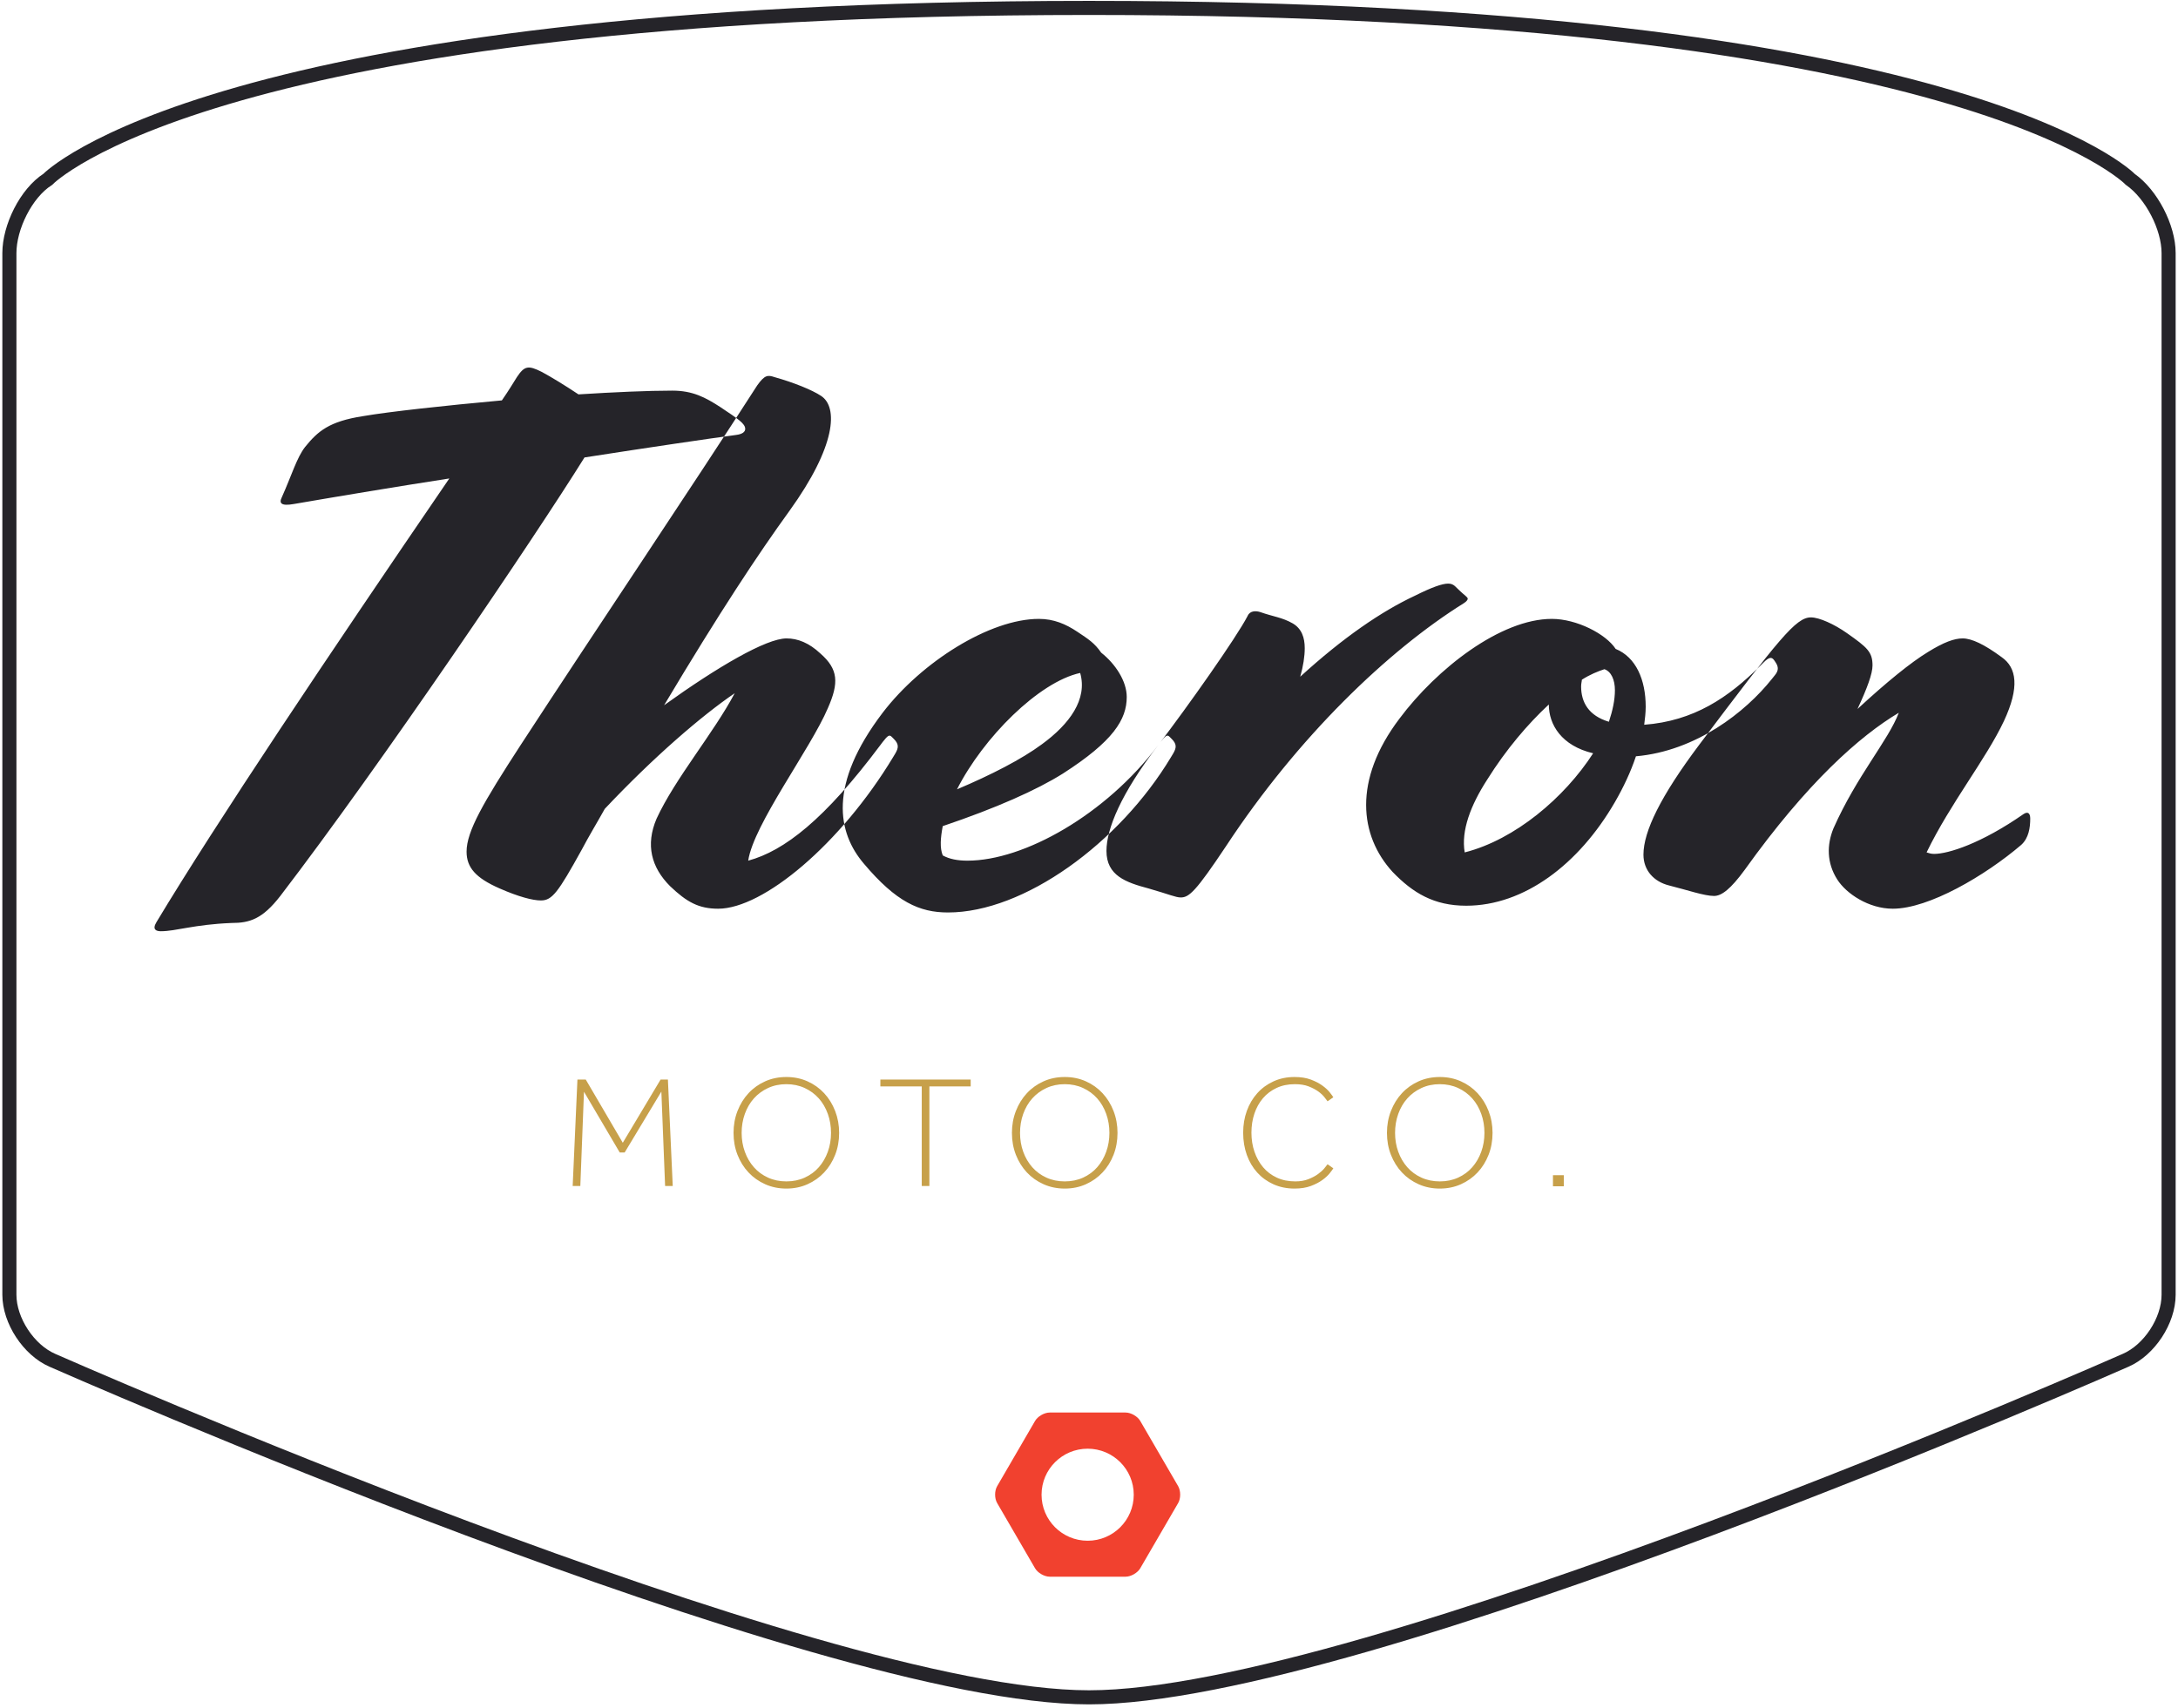 <?xml version="1.0" encoding="UTF-8" standalone="no"?>
<svg width="464px" height="364px" viewBox="0 0 464 364" version="1.1" xmlns="http://www.w3.org/2000/svg" xmlns:xlink="http://www.w3.org/1999/xlink" xmlns:sketch="http://www.bohemiancoding.com/sketch/ns">
    <!-- Generator: Sketch 3.2.2 (9983) - http://www.bohemiancoding.com/sketch -->
    <title>logo</title>
    <desc>Created with Sketch.</desc>
    <defs></defs>
    <g id="Logo" stroke="none" stroke-width="1" fill="none" fill-rule="evenodd" sketch:type="MSPage">
        <g id="theronmoto" sketch:type="MSArtboardGroup" transform="translate(-18, -69)">
            <g id="logo" sketch:type="MSLayerGroup" transform="translate(20, 70)">
                <path d="M0,52.936 C0,47.418 3.53,40.187 8.182,37.212 C8.182,37.212 43.309,0.688 230,0.688 C416.691,0.688 451.837,37.223 451.837,37.223 C456.345,40.382 460,47.428 460,52.936 L460,274.902 C460,280.421 455.9,286.684 450.822,288.876 C450.822,288.876 288.266,360.688 230,360.688 C171.734,360.688 9.162,288.87 9.162,288.87 C4.102,286.674 0,280.41 0,274.902 L0,52.936 Z" id="Rectangle-17" stroke="#252429" stroke-width="3" sketch:type="MSShapeGroup"></path>
                <path d="M221.64,300 C220.486,300 219.081,300.808 218.506,301.798 L210.432,315.693 C209.855,316.686 209.857,318.299 210.432,319.288 L218.506,333.184 C219.083,334.177 220.483,334.981 221.64,334.981 L237.787,334.981 C238.94,334.981 240.345,334.173 240.92,333.184 L248.994,319.288 C249.57,318.296 249.568,316.682 248.994,315.693 L240.92,301.798 C240.343,300.805 238.942,300 237.786,300 L221.64,300 L221.64,300 Z M229.713,327.32 C224.289,327.32 219.892,322.928 219.892,317.512 C219.892,312.096 224.289,307.705 229.713,307.705 C235.137,307.705 239.534,312.096 239.534,317.512 C239.533,322.928 235.137,327.32 229.713,327.32 L229.713,327.32 Z" id="O-4" fill="#F1412F" sketch:type="MSShapeGroup"></path>
                <path d="M32.28,197.44 C35.48,197.44 39.32,196 47.32,195.68 C51.16,195.68 53.88,194.88 57.72,189.92 C79.16,161.92 111.96,113.44 122.52,96.48 C136.92,94.24 148.92,92.48 154.84,91.68 C156.12,91.52 156.76,91.04 156.76,90.4 C156.76,89.28 155.32,88.32 151.48,85.76 C148.28,83.68 145.56,82.24 141.24,82.24 C135.96,82.24 128.92,82.56 121.24,83.04 C118.36,81.12 115.48,79.36 113.4,78.24 C110.52,76.8 109.72,76.96 108.12,79.36 C107.32,80.64 106.36,82.24 104.92,84.32 C92.6,85.44 80.92,86.72 75.32,87.68 C68.12,88.8 65.72,90.88 63,94.24 C61.24,96.48 60.12,100.32 58.04,104.96 C57.4,106.24 57.88,106.88 60.6,106.4 C70.84,104.64 82.36,102.72 93.72,100.96 C67.8,138.88 44.12,174.24 31.32,195.52 C30.36,197.12 31.32,197.44 32.28,197.44 L32.28,197.44 Z M151,192.64 C160.6,192.64 177.08,178.88 188.28,160.32 L188.76,159.52 C189.4,158.4 189.56,157.6 188.44,156.48 L187.96,156 C187.48,155.52 187.16,155.68 186.04,157.12 L185.56,157.76 C173.72,173.6 165.08,180.32 157.4,182.4 C158.52,174.72 170.68,158.56 174.36,149.92 C176.76,144.48 176.6,141.6 172.76,138.24 C170.36,136 167.96,135.04 165.56,135.04 C161.24,135.04 150.84,141.12 139.48,149.28 C151.32,129.44 159.48,117.12 166.2,107.84 C176.12,94.08 176.6,85.76 172.92,83.36 C171,82.08 167,80.48 163,79.36 C161.56,78.88 160.92,78.88 159.32,81.12 C145.24,103.04 125.4,132.48 108.92,157.76 C100.92,170.08 97.4,176.16 97.4,180.48 C97.4,183.84 99.32,186.08 104.44,188.32 C108.44,190.08 111.48,190.88 113.24,190.88 C115.64,190.88 116.92,189.12 121.88,180.16 C123.48,177.12 125.24,174.24 126.84,171.36 C137.24,160.32 147.48,151.52 154.52,146.72 C150.04,155.2 141.88,164.8 137.88,173.44 C135.48,179.04 136.76,183.84 140.76,187.84 C144.28,191.2 146.84,192.64 151,192.64 L151,192.64 Z M199.96,193.44 C216.12,193.44 236.44,178.72 247.48,160.32 L247.96,159.52 C248.6,158.4 248.76,157.6 247.64,156.48 L247.16,156 C246.68,155.52 246.36,155.68 245.24,157.12 L244.76,157.76 C233.56,172.64 216.12,182.4 204.12,182.4 C202.04,182.4 200.28,182.08 198.84,181.28 C198.2,179.68 198.36,177.6 198.84,175.04 C210.2,171.2 218.84,167.36 224.44,163.84 C235.16,156.96 238.04,152.32 238.04,147.52 C238.04,144.16 235.64,140.48 232.6,138.08 C231.16,136 229.88,135.2 227.48,133.6 C225.08,132 222.52,130.88 219.32,130.88 C208.92,130.88 194.36,140 186.04,150.88 C174.36,166.24 176.44,176.48 182.04,183.04 C188.92,191.2 193.88,193.44 199.96,193.44 L199.96,193.44 Z M219.96,157.6 C215.64,160.8 209.08,164.16 201.88,167.2 C207.48,156.16 219.32,144.32 228.12,142.4 C229.72,148 225.88,153.28 219.96,157.6 L219.96,157.6 Z M249.56,190.24 C251.32,190.24 252.76,188.96 259.16,179.36 C274.52,156 293.72,137.6 309.88,127.52 C310.36,127.2 310.68,126.88 310.68,126.56 C310.68,126.24 309.72,125.6 309.24,125.12 C308.12,124.16 307.8,123.36 306.52,123.36 C305.24,123.36 303,124.16 299.48,125.92 C292.28,129.28 284.12,134.88 275,143.2 C275.64,140.96 275.96,138.88 275.96,137.12 C275.96,134.88 275.32,132.96 273.4,131.84 C271.16,130.56 269.24,130.4 266.52,129.44 C265.56,129.12 264.28,129.12 263.8,130.24 C261.4,134.88 251,149.6 244.76,157.76 C236.76,168.16 233.72,175.68 233.72,180.32 C233.72,185.6 237.88,187.04 242.68,188.32 C247.16,189.6 248.44,190.24 249.56,190.24 L249.56,190.24 Z M310.36,192 C322.68,192 334.36,183.2 342.04,169.92 C343.8,166.88 345.4,163.52 346.52,160.16 C359.32,159.04 369.88,150.72 375.48,143.68 L376.12,142.88 C376.92,141.92 376.92,141.12 376.28,140.16 L375.96,139.68 C375.48,139.04 375,138.88 373.72,140.16 L373.08,140.8 C366.2,147.68 358.84,152.64 348.28,153.44 C348.44,152.16 348.6,150.88 348.6,149.6 C348.6,143.84 346.52,139.04 342.2,137.28 C340.12,134.08 333.88,130.88 328.6,130.88 C317.72,130.88 304.12,141.44 296.12,152.16 C286.2,165.28 287.64,177.12 294.68,184.8 C299,189.28 303.48,192 310.36,192 L310.36,192 Z M334.84,145.28 C334.84,144.64 335,144.16 335,143.84 C336.76,142.72 338.36,142.08 339.8,141.6 C341.24,142.08 342.04,143.84 342.04,146.08 C342.04,148.16 341.56,150.4 340.76,152.8 C336.44,151.52 334.84,148.64 334.84,145.28 L334.84,145.28 Z M314.84,165.12 C318.84,158.72 323.48,153.28 327.96,149.12 C327.96,153.44 330.68,157.92 337.4,159.52 C331.32,168.96 320.76,177.92 310.04,180.64 C309.24,176 311.32,170.56 314.84,165.12 L314.84,165.12 Z M401.24,192.64 C408.92,192.64 420.92,185.6 428.6,179.04 C430.2,177.6 430.52,175.36 430.52,173.44 C430.52,172.32 430.04,171.84 429.08,172.48 C420.12,178.72 413.08,180.96 410.04,180.96 C409.4,180.96 408.92,180.8 408.44,180.64 C413.56,170.08 421.08,160.8 424.92,152.64 C428.28,145.44 427.64,141.28 424.44,139.04 C420.76,136.32 418.04,135.04 416.12,135.04 C414.36,135.04 412.12,135.84 408.76,137.92 C405.08,140.16 399.96,144.32 393.72,150.08 C395.8,145.6 396.92,142.56 396.92,140.8 C396.92,137.92 395.8,136.96 391.48,133.92 C388.76,132 385.56,130.56 383.8,130.56 C380.6,130.56 377.08,135.04 359.96,157.76 C351.8,168.64 348.12,176.16 348.12,181.12 C348.12,184.48 350.36,186.88 353.56,187.68 C357.4,188.64 361.08,189.92 363.16,189.92 C364.76,189.92 366.68,188.48 369.72,184.32 C383,165.76 394.2,155.84 402.52,150.88 C400.28,156.8 393.56,164.32 388.6,175.52 C387.16,179.04 387.16,182.88 389.4,186.4 C391.32,189.44 396.12,192.64 401.24,192.64 L401.24,192.64 Z" id="Theron" fill="#252429" sketch:type="MSShapeGroup"></path>
                <path d="M120.004,251.727 L121.016,229.049 L122.793,229.049 L130.678,242.513 L138.73,229.049 L140.291,229.049 L141.32,251.727 L139.693,251.727 L138.896,231.606 L131.077,244.588 L130.031,244.588 L122.411,231.639 L121.631,251.727 L120.004,251.727 Z M154.273,240.405 C154.273,238.744 154.555,237.189 155.119,235.74 C155.684,234.29 156.464,233.028 157.46,231.954 C158.456,230.881 159.64,230.037 161.013,229.423 C162.385,228.808 163.89,228.501 165.528,228.501 C167.155,228.501 168.655,228.808 170.027,229.423 C171.4,230.037 172.584,230.881 173.58,231.954 C174.576,233.028 175.357,234.292 175.921,235.748 C176.485,237.203 176.768,238.755 176.768,240.405 C176.768,242.087 176.485,243.647 175.921,245.086 C175.357,246.525 174.576,247.776 173.58,248.838 C172.584,249.901 171.4,250.739 170.027,251.353 C168.655,251.968 167.155,252.275 165.528,252.275 C163.901,252.275 162.399,251.968 161.021,251.353 C159.643,250.739 158.456,249.901 157.46,248.838 C156.464,247.776 155.684,246.525 155.119,245.086 C154.555,243.647 154.273,242.087 154.273,240.405 L154.273,240.405 Z M155.999,240.405 C155.999,241.832 156.226,243.174 156.68,244.43 C157.134,245.687 157.776,246.785 158.606,247.726 C159.436,248.667 160.44,249.405 161.619,249.942 C162.797,250.479 164.101,250.747 165.528,250.747 C166.956,250.747 168.259,250.479 169.438,249.942 C170.617,249.405 171.618,248.667 172.443,247.726 C173.268,246.785 173.907,245.687 174.36,244.43 C174.814,243.174 175.041,241.832 175.041,240.405 C175.041,238.977 174.814,237.629 174.36,236.362 C173.907,235.095 173.268,233.996 172.443,233.067 C171.618,232.137 170.617,231.398 169.438,230.85 C168.259,230.303 166.956,230.029 165.528,230.029 C164.101,230.029 162.797,230.303 161.619,230.85 C160.44,231.398 159.436,232.137 158.606,233.067 C157.776,233.996 157.134,235.095 156.68,236.362 C156.226,237.629 155.999,238.977 155.999,240.405 L155.999,240.405 Z M185.553,230.51 L185.553,229.049 L204.795,229.049 L204.795,230.51 L195.996,230.51 L195.996,251.727 L194.369,251.727 L194.369,230.51 L185.553,230.51 Z M213.58,240.405 C213.58,238.744 213.862,237.189 214.427,235.74 C214.991,234.29 215.772,233.028 216.768,231.954 C217.764,230.881 218.948,230.037 220.32,229.423 C221.693,228.808 223.198,228.501 224.836,228.501 C226.463,228.501 227.963,228.808 229.335,229.423 C230.707,230.037 231.892,230.881 232.888,231.954 C233.884,233.028 234.664,234.292 235.229,235.748 C235.793,237.203 236.075,238.755 236.075,240.405 C236.075,242.087 235.793,243.647 235.229,245.086 C234.664,246.525 233.884,247.776 232.888,248.838 C231.892,249.901 230.707,250.739 229.335,251.353 C227.963,251.968 226.463,252.275 224.836,252.275 C223.209,252.275 221.707,251.968 220.329,251.353 C218.951,250.739 217.764,249.901 216.768,248.838 C215.772,247.776 214.991,246.525 214.427,245.086 C213.862,243.647 213.58,242.087 213.58,240.405 L213.58,240.405 Z M215.307,240.405 C215.307,241.832 215.534,243.174 215.987,244.43 C216.441,245.687 217.083,246.785 217.913,247.726 C218.743,248.667 219.748,249.405 220.926,249.942 C222.105,250.479 223.408,250.747 224.836,250.747 C226.264,250.747 227.567,250.479 228.746,249.942 C229.924,249.405 230.926,248.667 231.751,247.726 C232.575,246.785 233.214,245.687 233.668,244.43 C234.122,243.174 234.349,241.832 234.349,240.405 C234.349,238.977 234.122,237.629 233.668,236.362 C233.214,235.095 232.575,233.996 231.751,233.067 C230.926,232.137 229.924,231.398 228.746,230.85 C227.567,230.303 226.264,230.029 224.836,230.029 C223.408,230.029 222.105,230.303 220.926,230.85 C219.748,231.398 218.743,232.137 217.913,233.067 C217.083,233.996 216.441,235.095 215.987,236.362 C215.534,237.629 215.307,238.977 215.307,240.405 L215.307,240.405 Z M262.844,240.371 C262.844,238.711 263.104,237.162 263.624,235.723 C264.144,234.284 264.886,233.028 265.849,231.954 C266.812,230.881 267.968,230.037 269.318,229.423 C270.669,228.808 272.157,228.501 273.784,228.501 C275.123,228.501 276.28,228.684 277.254,229.049 C278.228,229.414 279.05,229.84 279.719,230.327 C280.389,230.814 280.912,231.296 281.288,231.772 C281.664,232.248 281.919,232.596 282.052,232.818 L280.823,233.681 C280.69,233.504 280.469,233.213 280.159,232.809 C279.849,232.405 279.418,232.001 278.864,231.597 C278.311,231.193 277.627,230.831 276.814,230.51 C276,230.189 275.013,230.029 273.851,230.029 C272.401,230.029 271.103,230.297 269.958,230.834 C268.812,231.371 267.844,232.104 267.052,233.033 C266.261,233.963 265.655,235.056 265.234,236.312 C264.814,237.568 264.604,238.921 264.604,240.371 C264.604,241.821 264.819,243.174 265.251,244.43 C265.683,245.687 266.294,246.785 267.085,247.726 C267.877,248.667 268.851,249.405 270.007,249.942 C271.164,250.479 272.478,250.747 273.95,250.747 C275.013,250.747 275.948,250.587 276.756,250.266 C277.564,249.945 278.244,249.582 278.798,249.178 C279.351,248.775 279.794,248.373 280.126,247.975 C280.458,247.576 280.69,247.283 280.823,247.095 L282.052,247.958 C281.919,248.18 281.664,248.528 281.288,249.004 C280.912,249.48 280.389,249.962 279.719,250.449 C279.05,250.935 278.228,251.362 277.254,251.727 C276.28,252.092 275.123,252.275 273.784,252.275 C272.157,252.275 270.669,251.973 269.318,251.37 C267.968,250.767 266.812,249.934 265.849,248.871 C264.886,247.809 264.144,246.553 263.624,245.103 C263.104,243.653 262.844,242.076 262.844,240.371 L262.844,240.371 Z M293.477,240.405 C293.477,238.744 293.759,237.189 294.324,235.74 C294.888,234.29 295.668,233.028 296.665,231.954 C297.661,230.881 298.845,230.037 300.217,229.423 C301.59,228.808 303.095,228.501 304.733,228.501 C306.36,228.501 307.859,228.808 309.232,229.423 C310.604,230.037 311.789,230.881 312.785,231.954 C313.781,233.028 314.561,234.292 315.125,235.748 C315.69,237.203 315.972,238.755 315.972,240.405 C315.972,242.087 315.69,243.647 315.125,245.086 C314.561,246.525 313.781,247.776 312.785,248.838 C311.789,249.901 310.604,250.739 309.232,251.353 C307.859,251.968 306.36,252.275 304.733,252.275 C303.106,252.275 301.603,251.968 300.226,251.353 C298.848,250.739 297.661,249.901 296.665,248.838 C295.668,247.776 294.888,246.525 294.324,245.086 C293.759,243.647 293.477,242.087 293.477,240.405 L293.477,240.405 Z M295.204,240.405 C295.204,241.832 295.43,243.174 295.884,244.43 C296.338,245.687 296.98,246.785 297.81,247.726 C298.64,248.667 299.644,249.405 300.823,249.942 C302.002,250.479 303.305,250.747 304.733,250.747 C306.161,250.747 307.464,250.479 308.643,249.942 C309.821,249.405 310.823,248.667 311.647,247.726 C312.472,246.785 313.111,245.687 313.565,244.43 C314.019,243.174 314.246,241.832 314.246,240.405 C314.246,238.977 314.019,237.629 313.565,236.362 C313.111,235.095 312.472,233.996 311.647,233.067 C310.823,232.137 309.821,231.398 308.643,230.85 C307.464,230.303 306.161,230.029 304.733,230.029 C303.305,230.029 302.002,230.303 300.823,230.85 C299.644,231.398 298.64,232.137 297.81,233.067 C296.98,233.996 296.338,235.095 295.884,236.362 C295.43,237.629 295.204,238.977 295.204,240.405 L295.204,240.405 Z M328.842,251.793 L328.842,249.419 L331.149,249.419 L331.149,251.793 L328.842,251.793 Z" id="MOTO-CO." fill="#C7A04A" sketch:type="MSShapeGroup"></path>
            </g>
        </g>
    </g>
</svg>